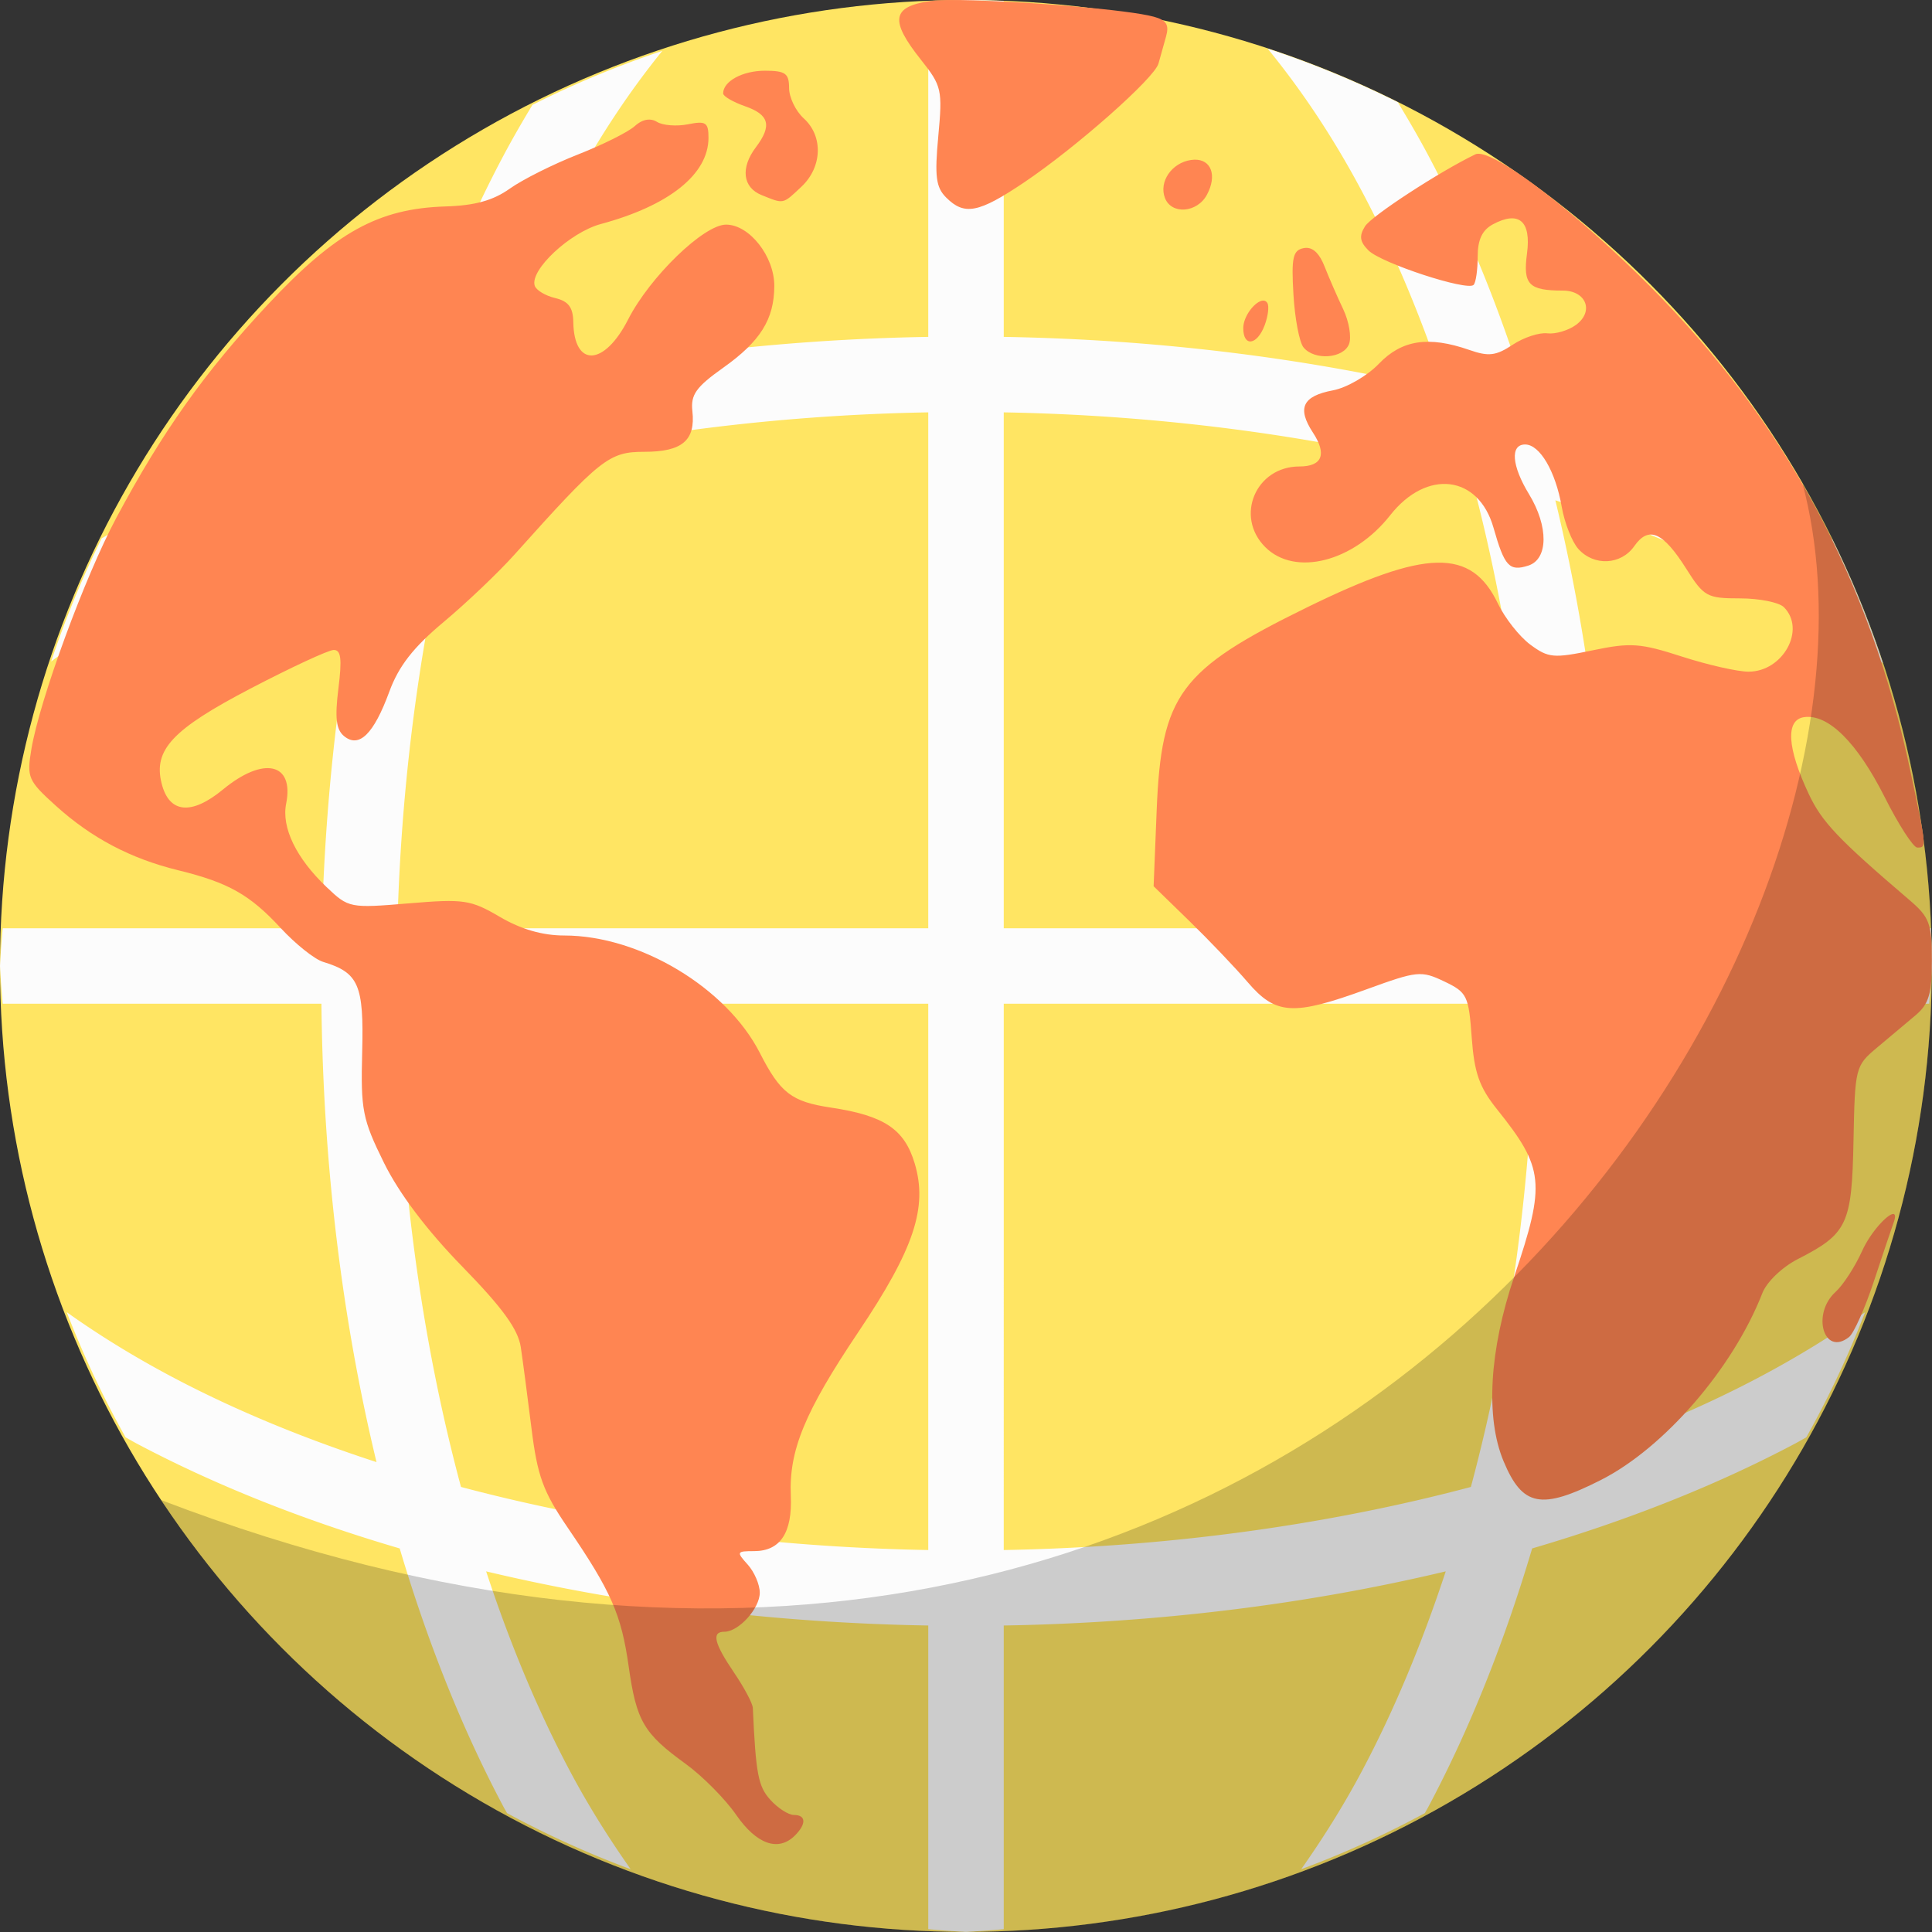 <?xml version="1.0" encoding="UTF-8" standalone="no"?>

<svg
  width="1024"
  height="1024"
  viewBox="0 0 1024 1024"
  version="1.1"
  xmlns="http://www.w3.org/2000/svg"
>
  <rect x="0" y="0" width="1024" height="1024" fill="#333333" stroke="none"/>
  <ellipse
    style="fill:#ffe563;fill-opacity:1;stroke-width:15.514;stroke-linecap:round;stroke-linejoin:round"
    id="ellipse7364"
    cx="511.964"
    cy="511.971"
    rx="511.964"
    ry="511.971"
  />
  <path
    style="color:#000000;fill:#fcfcfc;-inkscape-stroke:none"
    d="M 511.965,2.2e-4 A 511.964,511.971 0 0 0 492,1.428 V 178.555 c -81.479,1.381 -160.911,11.191 -234.334,28.699 12.587,-38.232 27.43,-73.872 44.443,-105.883 15.174,-28.55 31.664,-53.092 48.938,-74.412 a 511.964,511.971 0 0 0 -68.846,28.637 c -5.272,8.734 -10.45,17.663 -15.414,27.002 -21.901,41.208 -40.243,87.331 -54.934,136.805 -50.354,14.774 -97.27,33.297 -139.141,55.457 -6.438,3.407 -12.673,6.921 -18.826,10.475 a 511.964,511.971 0 0 0 -26.762,65.275 c 18.909,-14.182 40.341,-27.717 64.299,-40.396 32.652,-17.281 69.05,-32.333 108.131,-45.045 -17.164,71.125 -27.085,147.941 -28.98,226.832 H 1.428 a 511.964,511.971 0 0 0 -1.428,19.971 511.964,511.971 0 0 0 1.432,20.029 h 168.934 c 0.864,84.521 10.86,166.987 29.189,242.941 C 160.474,762.23 124.077,747.178 91.424,729.897 70.868,719.017 52.229,707.494 35.389,695.489 a 511.964,511.971 0 0 0 31.176,66.342 c 2.072,1.128 4.046,2.307 6.148,3.42 41.871,22.16 88.786,40.683 139.141,55.457 14.69,49.474 33.032,95.597 54.934,136.805 0.632,1.189 1.306,2.299 1.943,3.479 a 511.964,511.971 0 0 0 65.527,29.73 c -11.147,-15.882 -21.991,-32.871 -32.148,-51.982 -17.014,-32.011 -31.856,-67.651 -44.443,-105.883 73.423,17.508 152.855,27.318 234.334,28.699 v 160.959 a 511.964,511.971 0 0 0 19.965,1.428 511.964,511.971 0 0 0 20.035,-1.434 V 861.555 c 81.454,-1.386 160.861,-11.194 234.262,-28.697 -12.587,38.231 -27.43,73.87 -44.443,105.881 -10.158,19.112 -21.003,36.1 -32.15,51.982 a 511.964,511.971 0 0 0 65.529,-29.729 c 0.638,-1.18 1.311,-2.291 1.943,-3.48 21.901,-41.208 40.243,-87.331 54.934,-136.805 50.354,-14.774 97.27,-33.297 139.141,-55.457 2.103,-1.113 4.076,-2.293 6.149,-3.422 a 511.964,511.971 0 0 0 31.178,-66.342 c -16.84,12.006 -35.48,23.53 -56.037,34.41 -32.652,17.281 -69.05,32.333 -108.131,45.045 18.329,-75.954 28.325,-158.42 29.189,-242.941 h 168.934 a 511.964,511.971 0 0 0 1.432,-20.029 511.964,511.971 0 0 0 -0.488,-19.971 H 853.354 c -1.895,-78.891 -11.816,-155.707 -28.98,-226.832 39.081,12.712 75.479,27.764 108.131,45.045 24.467,12.949 46.27,26.795 65.471,41.307 a 511.964,511.971 0 0 0 -26.771,-65.539 c -6.514,-3.783 -13.153,-7.504 -19.988,-11.121 -41.87,-22.16 -88.787,-40.683 -139.141,-55.457 -14.69,-49.474 -33.032,-95.597 -54.934,-136.805 -5.234,-9.848 -10.707,-19.236 -16.283,-28.41 A 511.964,511.971 0 0 0 671.885,25.78 c 17.637,21.585 34.47,46.498 49.934,75.592 17.013,32.01 31.856,67.65 44.443,105.881 C 692.861,189.749 613.454,179.941 532,178.555 V 0.492 A 511.964,511.971 0 0 0 511.965,2.2e-4 Z M 492,218.559 V 492 H 210.583 c 2.132,-84.318 13.889,-166.09 33.752,-240.004 76.215,-20.242 160.701,-31.885 247.666,-33.438 z m 40,0.002 c 86.94,1.557 171.399,13.199 247.594,33.436 19.863,73.913 31.62,155.686 33.752,240.004 H 532 Z M 210.368,532 H 492 V 821.551 C 405.035,819.999 320.55,808.356 244.334,788.114 223.21,709.506 211.338,621.983 210.368,532 Z m 321.633,0 h 281.561 c -0.97,89.983 -12.842,177.506 -33.967,256.113 -76.194,20.237 -160.653,31.878 -247.594,33.436 z"
  />
  <path
    style="fill:#ff8552;fill-opacity:1;stroke-width:15.534;stroke-linecap:round;stroke-linejoin:round"
    d="m 501.994,0.023 c -3.905,0.058 -7.002,0.231 -9.025,0.531 -20.305,3.014 -21.439,10.232 -4.876,31.082 11.053,13.914 11.51,15.915 9.221,40.55 -1.985,21.367 -1.253,27.075 4.178,32.509 9.663,9.667 17.172,8.213 41.269,-7.989 27.581,-18.544 69.148,-55.301 71.254,-63.014 0.889,-3.255 2.677,-9.637 3.974,-14.18 1.814,-6.352 0.315,-8.812 -6.492,-10.667 -13.071,-3.565 -64.107,-7.798 -95.634,-8.679 -5.254,-0.147 -9.966,-0.202 -13.87,-0.144 z m -96.582,37.463 c -11.869,0 -22.129,5.585 -22.129,12.048 0,1.5 5.242,4.556 11.648,6.79 12.824,4.472 14.35,10.283 5.703,21.721 -8.25,10.912 -7.006,21.317 3.034,25.355 11.962,4.81 11.06,5.002 21.105,-4.438 11.075,-10.409 11.628,-26.804 1.221,-36.226 -4.271,-3.867 -7.765,-11.127 -7.765,-16.137 0,-7.715 -1.963,-9.111 -12.816,-9.111 z m -62.161,25.939 c -2.232,0.219 -4.551,1.371 -6.833,3.437 -3.45,3.124 -16.999,9.89 -30.106,15.029 -13.108,5.139 -29.362,13.282 -36.127,18.102 -8.807,6.274 -18.479,8.952 -34.05,9.43 -35.569,1.093 -58.266,13.609 -94.019,51.839 -33.63,35.96 -55.869,67.243 -80.445,113.17 -16.63,31.078 -40.657,96.509 -45.045,122.668 -2.508,14.95 -1.772,16.649 12.93,29.937 18.935,17.114 39.677,28.05 64.914,34.223 26.561,6.497 37.926,12.908 54.327,30.642 7.839,8.476 17.939,16.534 22.447,17.904 18.891,5.743 21.659,12.116 20.725,47.781 -0.806,30.792 0.133,35.577 11.542,58.721 8.004,16.236 22.761,35.79 41.504,54.996 21.34,21.867 29.601,33.246 31.017,42.728 1.061,7.108 3.609,26.433 5.657,42.94 3.138,25.298 6.143,33.569 19.148,52.629 23.11,33.872 28.473,46.058 32.373,73.613 4.108,29.017 7.898,35.513 30.144,51.635 8.949,6.486 21.027,18.663 26.838,27.069 10.82,15.653 22.366,19.707 31.145,10.925 6.154,-6.157 5.905,-10.879 -0.569,-10.879 -2.872,0 -8.479,-3.603 -12.467,-8.011 -6.446,-7.126 -7.691,-13.658 -9.29,-48.744 -0.107,-2.372 -4.565,-10.747 -9.904,-18.618 -10.665,-15.722 -12.089,-21.736 -5.156,-21.736 7.559,0 18.746,-12.347 18.746,-20.689 0,-4.308 -2.889,-11.031 -6.423,-14.938 -6.065,-6.704 -5.875,-7.101 3.405,-7.101 13.873,0 20.319,-9.714 19.466,-29.33 -1.047,-24.068 7.372,-44.477 35.839,-86.867 29.473,-43.886 36.828,-65.909 29.818,-89.318 -5.45,-18.199 -16.189,-25.334 -44.492,-29.58 -20.76,-3.114 -26.74,-7.723 -37.545,-28.913 -17.644,-34.6 -63.729,-62.279 -103.688,-62.279 -11.513,0 -22.918,-3.296 -34.08,-9.84 -15.574,-9.131 -19.052,-9.642 -48.42,-7.192 -31.167,2.6 -31.811,2.468 -43.468,-8.618 -16.116,-15.327 -23.977,-31.54 -21.438,-44.238 4.323,-21.621 -11.926,-25.283 -33.451,-7.534 -16.775,13.834 -28.578,12.684 -32.555,-3.171 -4.474,-17.831 5.741,-28.714 47.214,-50.353 21.34,-11.135 41.108,-20.311 43.931,-20.393 3.941,-0.114 4.531,4.63 2.555,20.446 -1.938,15.516 -1.203,21.725 2.958,25.18 7.974,6.621 15.766,-1.014 24.024,-23.526 4.97,-13.548 12.707,-23.471 28.772,-36.902 12.085,-10.104 28.965,-26.163 37.507,-35.695 45.755,-51.056 50.141,-54.533 68.858,-54.533 20.085,0 27.213,-6.027 25.495,-21.561 -0.963,-8.705 1.923,-12.768 16.304,-22.972 19.72,-13.992 27.035,-25.681 27.118,-43.312 0.075,-15.684 -13.179,-32.569 -25.564,-32.569 -11.809,0 -40.41,27.706 -51.939,50.315 -12.632,24.771 -28.636,25.505 -29.037,1.328 -0.128,-7.802 -2.572,-11.043 -9.593,-12.715 -5.18,-1.234 -10.056,-4.159 -10.837,-6.502 -2.765,-8.301 18.695,-28.347 35.074,-32.759 36.222,-9.758 57.012,-26.415 57.012,-45.687 0,-8.147 -1.378,-9.059 -10.859,-7.162 -5.973,1.195 -13.357,0.629 -16.411,-1.259 -0.898,-0.555 -1.838,-0.92 -2.798,-1.1 -0.72,-0.136 -1.455,-0.164 -2.199,-0.091 z m 440.656,18.071 c -0.779,-0.043 -1.429,0.059 -1.934,0.303 -19.206,9.284 -55.037,32.66 -58.483,38.153 -3.216,5.126 -2.781,8.165 1.828,12.776 6.723,6.726 52.319,21.681 55.723,18.276 1.191,-1.191 2.162,-7.93 2.162,-14.976 0,-8.996 2.403,-14.097 8.068,-17.131 13.812,-7.395 20.386,-1.754 18.071,15.507 -2.195,16.375 0.936,19.611 18.951,19.611 12.462,0 16.73,11.08 7.007,18.193 -4.074,2.98 -10.908,4.99 -15.189,4.461 -4.282,-0.529 -12.562,2.206 -18.397,6.077 -8.809,5.843 -12.704,6.306 -22.909,2.746 -21.616,-7.539 -35.821,-5.368 -47.973,7.321 -6.113,6.383 -17.065,12.716 -24.335,14.081 -16.111,3.024 -19.127,9.386 -10.617,22.381 7.532,11.5 4.956,17.965 -7.166,17.965 -23.13,0 -34.353,26.477 -18.109,42.728 15.761,15.767 46.777,7.865 66.233,-16.88 19.396,-24.669 46.821,-21.336 54.767,6.661 5.799,20.431 8.366,23.232 18.382,20.052 10.672,-3.389 10.862,-20.752 0.411,-37.903 -9.17,-15.046 -10.047,-26.311 -2.048,-26.311 7.776,0 16.122,14.203 19.398,33.017 1.489,8.546 5.451,18.596 8.804,22.335 8.312,9.267 22.635,8.553 29.659,-1.48 7.604,-10.861 15.21,-7.553 27.535,11.979 9.341,14.803 11.006,15.72 28.506,15.72 10.223,0 20.688,2.095 23.251,4.658 11.82,11.825 -0.437,34.185 -18.739,34.185 -5.797,0 -21.683,-3.6 -35.308,-8.004 -22.101,-7.144 -27.206,-7.505 -47.336,-3.308 -20.66,4.308 -23.444,4.057 -33.003,-3.012 -5.742,-4.246 -13.479,-14.053 -17.191,-21.789 -14.144,-29.473 -37.899,-28.979 -101.314,2.102 -67.347,33.007 -77.071,46.134 -79.542,107.381 l -1.623,40.353 18.898,18.39 c 10.397,10.114 24.34,24.729 30.979,32.478 14.866,17.354 24.125,17.914 62.904,3.793 26.973,-9.822 29.029,-10.035 41.254,-4.203 12.11,5.777 12.961,7.518 14.56,29.641 1.362,18.833 4.038,26.415 13.453,38.168 24.973,31.177 25.791,39.135 9.123,88.468 -13.273,39.284 -15.334,74.93 -5.673,98.065 10.023,23.999 19.923,25.914 51.484,9.939 33.619,-17.017 70.131,-59.253 85.67,-99.104 2.314,-5.935 10.523,-13.804 18.822,-18.041 26.28,-13.418 28.623,-18.402 29.477,-62.62 0.75,-38.869 0.988,-39.808 12.414,-49.389 6.407,-5.372 15.58,-13.076 20.384,-17.115 7.153,-6.014 8.736,-11.306 8.736,-29.186 0,-19.597 -1.232,-22.884 -11.982,-32.069 -37.685,-32.197 -46.302,-41.279 -53.288,-56.149 -11.483,-24.439 -12.374,-39.267 -2.45,-40.687 12.743,-1.824 28.15,13.455 42.687,42.333 7.417,14.733 15.204,26.788 17.313,26.788 4.969,0 4.986,0.161 -3.708,-40.786 C 990.988,307.116 946.211,223.795 874.56,151.771 836.915,113.929 795.586,82.106 783.908,81.496 Z M 633.065,84.629 c -0.591,0.016 -1.203,0.072 -1.843,0.167 -10.212,1.52 -17.075,11.542 -13.779,20.135 3.436,8.958 17.111,7.905 22.258,-1.714 5.508,-10.297 2.227,-18.817 -6.636,-18.587 z m 59.522,46.741 c -0.536,-0.016 -1.085,0.032 -1.645,0.144 -5.699,1.148 -6.537,4.982 -5.392,24.558 0.746,12.756 3.147,25.377 5.331,28.048 5.783,7.069 21.181,5.941 24.138,-1.768 1.397,-3.642 0,-11.945 -3.086,-18.451 -3.097,-6.506 -7.568,-16.755 -9.934,-22.783 -2.498,-6.364 -5.658,-9.635 -9.411,-9.749 z m -23.001,27.949 c -4.001,-0.048 -10.632,8.031 -10.632,14.597 0,10.091 7.309,9.154 11.315,-1.449 1.816,-4.807 2.478,-10.137 1.471,-11.843 -0.368,-0.62 -0.838,-1.004 -1.388,-1.184 -0.24,-0.078 -0.501,-0.118 -0.766,-0.121 z m 333.898,484.111 c -2.911,-0.122 -12.004,9.59 -16.494,19.551 -3.767,8.356 -10.1,18.137 -14.075,21.736 -12.956,11.731 -6.206,34.46 7.114,23.951 2.549,-2.011 8.484,-15.329 13.187,-29.588 4.704,-14.259 9.366,-28.13 10.359,-30.824 1.126,-3.056 1.035,-4.516 0.176,-4.78 -0.08,-0.027 -0.171,-0.043 -0.267,-0.048 z"
  />
  <path
    style="fill:#000000;fill-opacity:0.194;stroke-width:15.514;stroke-linecap:round;stroke-linejoin:round"
    d="M 955.272,255.871 C 1093.619,495.353 1016.76,801.421 781.686,947.13 546.612,1092.838 238.312,1025.507 85.386,795.062 682.619,1023.942 1023.929,511.971 955.272,255.871 Z"
  />
</svg>
